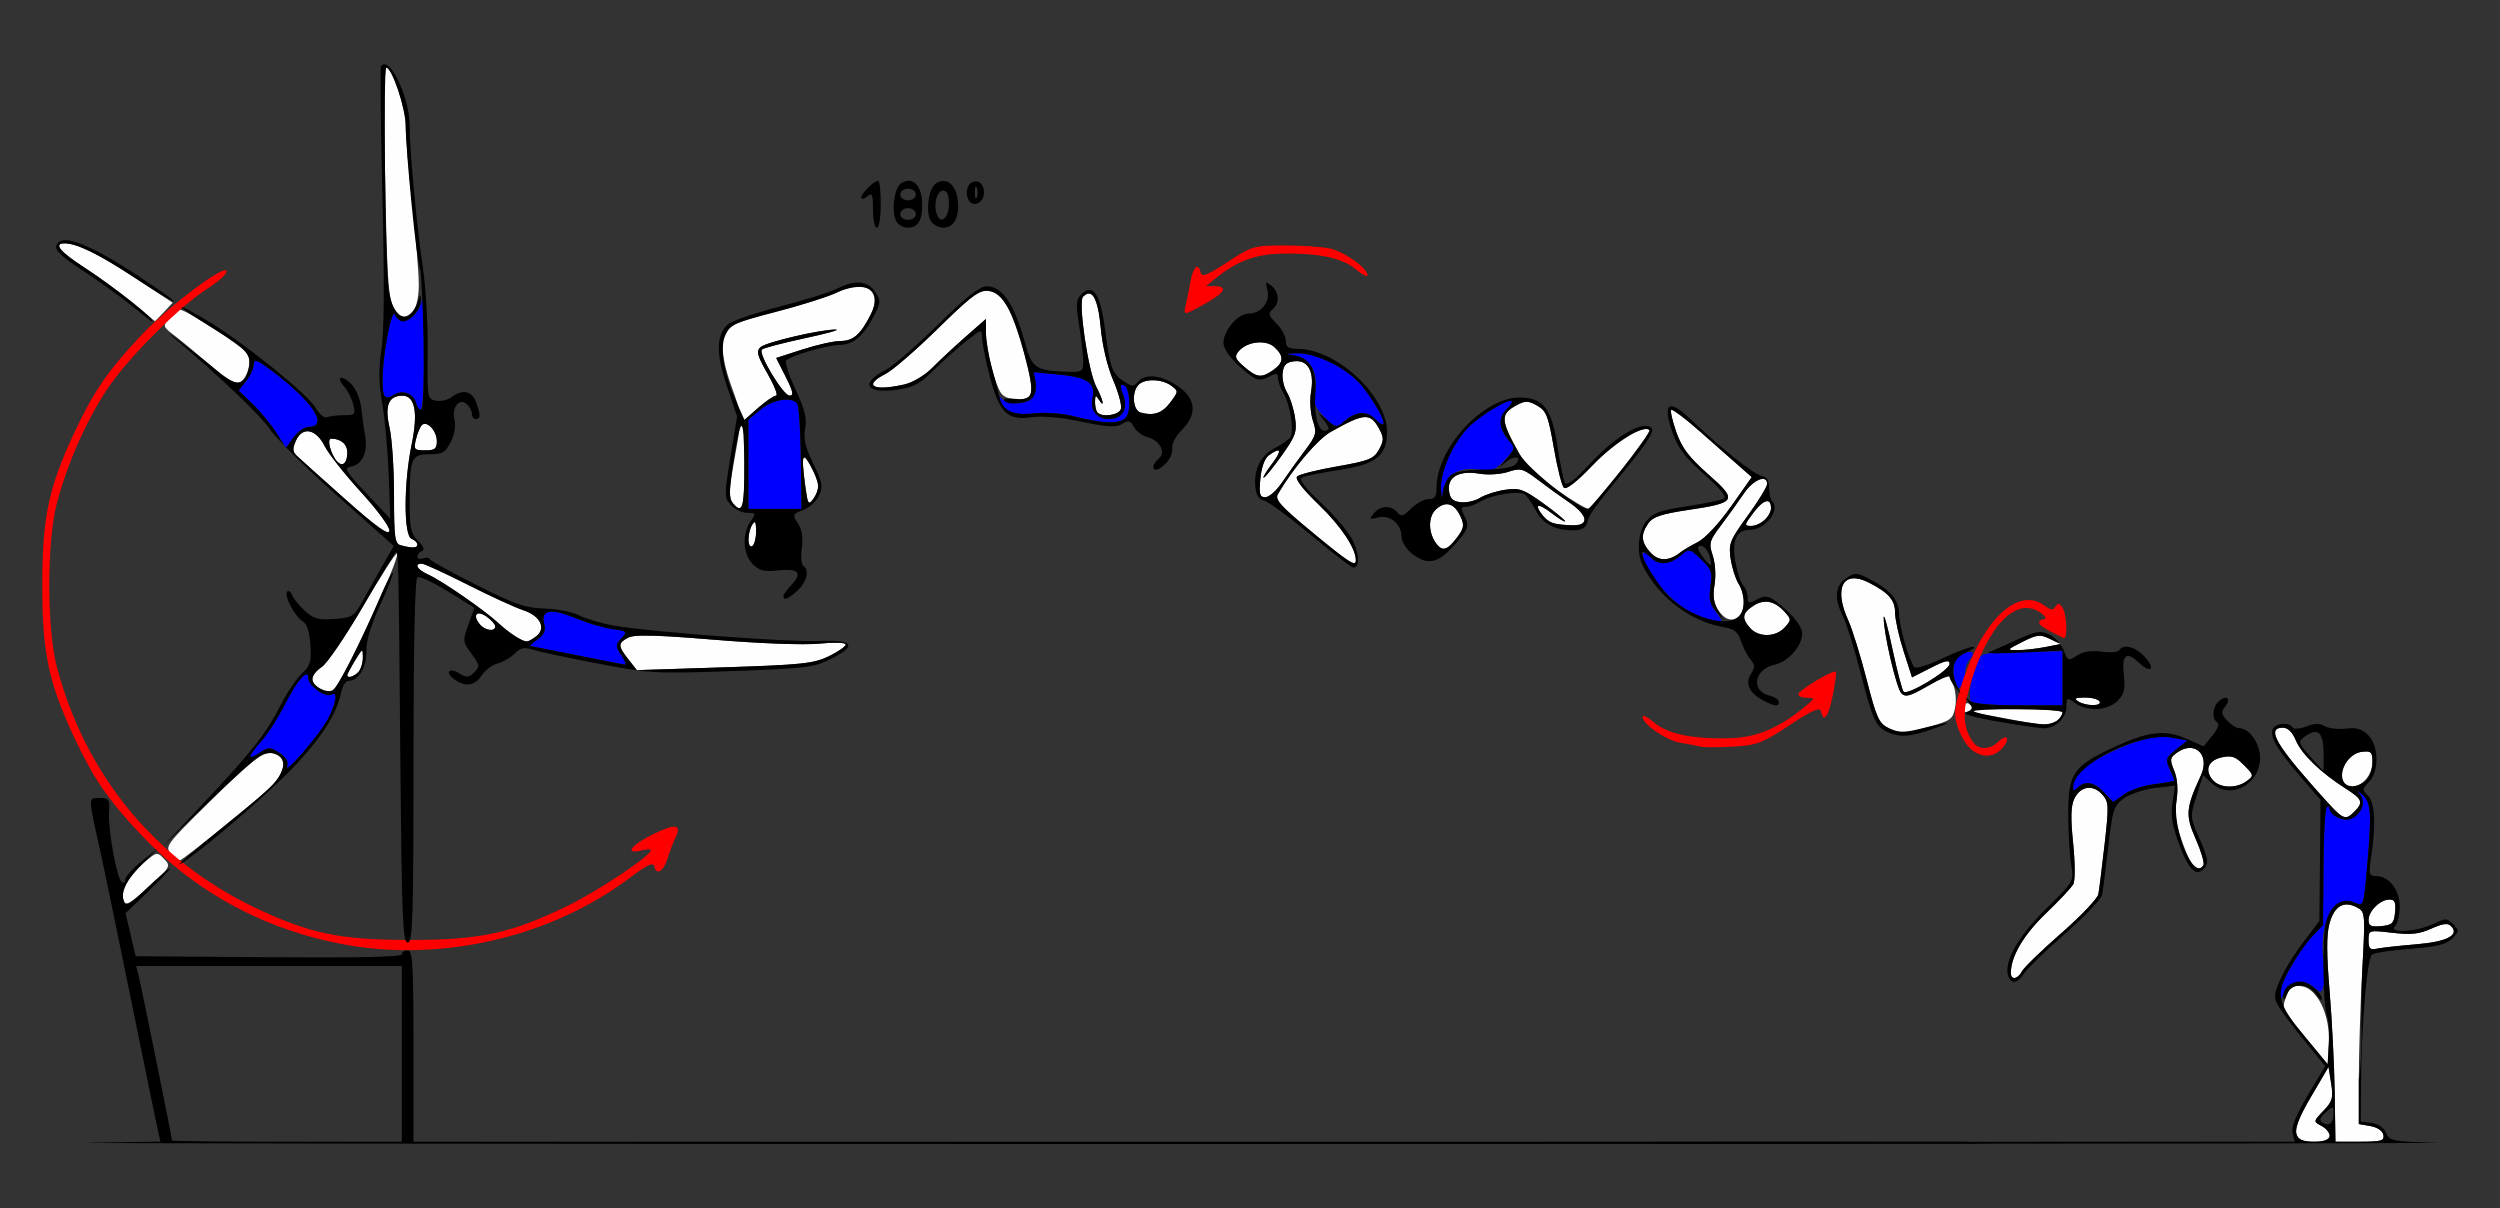 <?xml version="1.0" encoding="UTF-8" standalone="no"?>
<!-- Created with Inkscape (http://www.inkscape.org/) -->

<svg
   xmlns:dc="http://purl.org/dc/elements/1.1/"
   xmlns:cc="http://creativecommons.org/ns#"
   xmlns:rdf="http://www.w3.org/1999/02/22-rdf-syntax-ns#"
   xmlns:svg="http://www.w3.org/2000/svg"
   xmlns="http://www.w3.org/2000/svg"
   xmlns:sodipodi="http://sodipodi.sourceforge.net/DTD/sodipodi-0.dtd"
   xmlns:inkscape="http://www.inkscape.org/namespaces/inkscape"
   id="svg3360"
   version="1.1"
   inkscape:version="0.91 r13725"
   width="600"
   height="290"
   viewBox="0 0 600 290"
   sodipodi:docname="ub850602.svg">
  <rect x="0" y="0" width="600" height="290" fill="#333333" stroke="none"/>
  <defs
     id="defs3364" />
  <sodipodi:namedview
     pagecolor="#ffffff"
     bordercolor="#666666"
     borderopacity="1"
     objecttolerance="10"
     gridtolerance="10"
     guidetolerance="10"
     inkscape:pageopacity="0"
     inkscape:pageshadow="2"
     inkscape:window-width="1179"
     inkscape:window-height="916"
     id="namedview3362"
     showgrid="false"
     inkscape:zoom="0.70710678"
     inkscape:cx="287.46871"
     inkscape:cy="79.852605"
     inkscape:window-x="538"
     inkscape:window-y="15"
     inkscape:window-maximized="0"
     inkscape:current-layer="svg3360" />
  <g
     id="g4212"
     transform="translate(-17.585,9.649)">
    <path
       style="fill:#fefefe"
       d="m 110.256,6.562 c -0.39,0 -0.536,9.809 -0.324,21.797 0.521,29.458 0.79,33.686 2.303,36.115 2.735,4.393 5.835,1.377 5.861,-5.701 0.01,-2.676 -0.691,-11.406 -1.559,-19.398 -0.868,-7.992 -1.58,-16.479 -1.582,-18.859 C 114.952,16.297 111.674,6.562 110.256,6.562 Z M 33.039,48.75 c -2.721,0 -0.989,2.066 5.045,6.016 3.47,2.271 8.622,6.036 11.449,8.367 2.827,2.331 5.172,4.268 5.211,4.303 0.039,0.035 1.019,-0.948 2.178,-2.186 L 59.029,63 49.842,56.959 C 41.242,51.304 36.016,48.75 33.039,48.75 Z M 223.891,59.102 c -1.47,-0.062 -3.311,0.387 -5.365,1.453 -1.582,0.821 -7.764,2.756 -13.738,4.301 -5.974,1.545 -11.377,3.236 -12.006,3.758 -2.398,1.991 -2.336,6.842 0.176,13.965 2.937,8.327 2.859,6.775 0.893,17.939 -1.305,7.407 -1.382,9.38 -0.416,10.547 2.349,2.839 2.828,1.272 2.828,-9.248 l 0,-10.686 3.303,-2.908 c 1.817,-1.6 3.742,-2.91 4.275,-2.91 0.534,0 -0.376,-2.358 -2.02,-5.24 -2.508,-4.397 -2.781,-5.43 -1.703,-6.414 1.322,-1.207 14.837,-4.343 18.129,-4.207 1.016,0.042 -2.433,0.991 -7.664,2.109 -5.231,1.118 -9.797,2.326 -10.146,2.682 -0.96,0.979 5.109,11.07 6.658,11.07 1.046,0 0.835,-1.016 -0.938,-4.525 l -2.285,-4.523 6.309,-2.039 c 3.469,-1.121 7.58,-2.037 9.135,-2.037 3.051,0 4.818,-1.548 7.236,-6.336 2.018,-3.996 0.575,-6.613 -2.66,-6.75 z m 30.1,1.053 c -1.947,0.197 -4.231,2.108 -11.299,9.043 -5.232,5.134 -10.88,10.028 -12.551,10.875 -5.625,2.851 -2.977,4.287 4.635,2.514 1.919,-0.447 4.85,-2.217 6.566,-3.963 1.705,-1.735 5.297,-5.083 7.982,-7.439 l 4.881,-4.285 0.012,3.348 c 0.014,4.116 2.253,12.816 3.771,14.65 1.47,1.776 6.404,1.753 7.088,-0.033 0.734,-1.92 -3.195,-16.411 -5.639,-20.795 -1.463,-2.624 -2.717,-3.682 -4.621,-3.902 -0.277,-0.032 -0.548,-0.04 -0.826,-0.012 z m 25.004,0.645 c -0.447,-0.037 -0.942,0.218 -1.484,0.762 -1.22,1.224 1.221,17.861 3.168,21.596 1.679,3.22 2.127,5.416 0.631,3.094 -0.744,-1.155 -0.908,-1.058 -0.92,0.547 -0.008,1.074 0.265,2.234 0.607,2.578 1.178,1.182 5.044,0.623 5.592,-0.809 0.302,-0.788 -0.509,-3.882 -1.803,-6.875 -1.414,-3.27 -2.624,-8.339 -3.031,-12.703 -0.5,-5.353 -1.418,-8.079 -2.76,-8.189 z M 60.818,64.688 c -0.394,0 -1.517,0.892 -2.496,1.982 -1.767,1.968 -1.757,2.001 1.439,4.453 1.771,1.359 5.534,4.489 8.361,6.957 2.828,2.468 5.786,4.361 6.574,4.209 2.026,-0.391 3.532,-5.089 2.277,-7.104 C 76.008,73.633 62.241,64.688 60.818,64.688 Z m 258.877,7.832 c -1.844,0.074 -3.77,0.837 -4.881,2.18 -1.013,1.225 -0.796,1.805 1.389,3.689 3.041,2.624 4.149,2.748 6.953,0.777 2.553,-1.794 2.631,-3.373 0.271,-5.516 -0.912,-0.828 -2.298,-1.188 -3.732,-1.131 z m 9.113,4.5 c -0.193,-8.83e-4 -0.393,0.009 -0.6,0.033 -1.937,0.224 -2.574,0.865 -2.799,2.814 -0.16,1.388 0.317,3.498 1.059,4.688 0.742,1.19 1.602,3.896 1.914,6.012 0.507,3.44 0.168,4.407 -3.211,9.141 C 323.093,102.619 321.155,105 320.865,105 c -0.29,0 0.597,-1.477 1.969,-3.281 2.533,-3.331 2.21,-4.252 -0.732,-2.094 -1.004,0.736 -1.776,2.875 -2.033,5.625 -0.35,3.748 -0.163,4.438 1.207,4.432 0.892,-0.004 2.674,-1.572 3.959,-3.484 1.285,-1.913 3.725,-5.318 5.422,-7.566 2.859,-3.787 3.007,-4.326 2.023,-7.316 -0.59,-1.794 -0.788,-4.854 -0.445,-6.889 0.777,-4.616 -0.533,-7.393 -3.426,-7.406 z m -34.32,4.59 c -1.486,-0.04 -2.885,0.314 -3.646,1.078 -1.735,1.741 -1.395,6.164 0.514,6.684 3.146,0.856 5.201,0.14 7.148,-2.49 1.937,-2.616 1.938,-2.669 0.148,-3.984 -1.107,-0.813 -2.678,-1.248 -4.164,-1.287 z M 114.156,85.312 c -3.325,0 -4.294,2.389 -3.092,7.615 0.597,2.594 1.086,9.925 1.086,16.293 0,10.239 0.188,11.629 1.635,12.008 2.8,0.734 3.973,0.677 3.973,-0.191 0,-0.46 -0.631,-1.08 -1.402,-1.377 -1.903,-0.733 -1.895,-13.287 0.016,-22.564 1.594,-7.74 0.834,-11.783 -2.215,-11.783 z m 230.898,5.141 c -1.636,0.084 -4.022,1.252 -8.105,3.553 -3.138,1.768 -9.063,8.75 -12.668,14.926 -0.77,1.319 0.621,2.869 8.189,9.125 8.939,7.388 10.52,8.402 10.52,6.746 0,-2.844 -3.567,-8.195 -8.865,-13.299 -3.899,-3.755 -5.803,-6.228 -5.234,-6.799 0.492,-0.493 4.797,-1.577 9.566,-2.41 7.67,-1.339 8.835,-1.802 10.072,-4.018 1.191,-2.132 1.21,-2.857 0.135,-4.873 -1.086,-2.035 -1.973,-3.035 -3.609,-2.951 z m -225.502,1.623 c -0.288,-5.58e-4 -0.556,0.108 -0.779,0.354 -0.426,0.468 -1.048,2.012 -1.381,3.43 -0.559,2.377 -0.387,2.578 2.215,2.578 2.348,0 2.822,-0.374 2.822,-2.229 0,-2.061 -1.628,-4.13 -2.877,-4.133 z m -28.137,1.773 c -1.093,-0.015 -2.102,0.707 -2.787,2.215 -0.896,1.972 -0.853,2.689 0.225,3.719 0.734,0.702 5.959,5.386 11.613,10.41 7.406,6.581 10.365,8.706 10.582,7.602 0.173,-0.88 -2.727,-4.853 -6.801,-9.318 -3.906,-4.281 -7.827,-9.241 -8.713,-11.021 -1.17,-2.351 -2.713,-3.587 -4.119,-3.605 z M 384.021,86.773 c -0.697,-0.02 -1.38,0.246 -2.385,0.785 -4.058,2.179 -3.988,3.57 0.6,11.74 1.294,2.305 4.705,5.567 9.021,8.627 3.817,2.706 7.244,4.73 7.617,4.498 1.703,-1.056 15.085,-18.345 14.586,-18.846 -1.411,-1.415 -8.35,2.892 -13.752,8.535 -3.762,3.93 -6.238,5.85 -6.807,5.279 -0.492,-0.493 -1.572,-4.811 -2.402,-9.596 -1.335,-7.694 -1.798,-8.861 -4.006,-10.102 -1.063,-0.597 -1.775,-0.902 -2.473,-0.922 z M 97.057,95.625 c -1.023,0 -0.17,3.544 1.295,5.381 1.281,1.607 2.584,0.57 2.584,-2.055 0,-2.002 -1.545,-3.326 -3.879,-3.326 z m 113.521,4.512 c -0.486,0.105 -0.348,2.367 0.314,7.213 0.553,4.045 0.737,4.319 1.869,2.766 1.667,-2.287 1.537,-3.991 -0.611,-7.928 -0.764,-1.4 -1.281,-2.114 -1.572,-2.051 z m 171.598,2.908 c -0.73,-0.033 -1.505,0.177 -2.623,0.547 -1.789,0.592 -4.839,0.791 -6.867,0.447 -4.908,-0.832 -7.732,0.72 -7.35,4.039 0.224,1.943 0.863,2.582 2.807,2.807 1.384,0.16 3.486,-0.317 4.672,-1.061 1.186,-0.744 3.883,-1.609 5.992,-1.922 3.429,-0.508 4.395,-0.167 9.113,3.223 2.902,2.085 5.275,4.028 5.275,4.318 0,0.291 -1.47,-0.596 -3.27,-1.973 -1.799,-1.377 -3.271,-2.141 -3.271,-1.697 0,1.24 2.182,3.715 3.664,4.156 0.73,0.217 2.728,0.436 4.439,0.484 4.278,0.122 4.108,-2.325 -0.369,-5.352 -1.907,-1.289 -5.3,-3.737 -7.541,-5.439 -2.359,-1.792 -3.455,-2.523 -4.672,-2.578 z m -183.453,12.637 c -0.14,-0.03 -0.333,0.167 -0.592,0.568 -0.498,0.773 -0.912,2.38 -0.92,3.57 -0.008,1.207 0.399,1.909 0.92,1.586 0.514,-0.319 0.927,-1.925 0.92,-3.57 -0.007,-1.423 -0.094,-2.104 -0.328,-2.154 z m 166.012,-4.322 c -0.787,0.024 -1.624,0.424 -2.488,1.209 -2.028,1.841 -1.908,5.901 0.254,8.514 1.385,1.674 2.583,1.221 4.867,-1.848 1.56,-2.096 1.681,-2.875 0.766,-4.891 -0.917,-2.019 -2.087,-3.024 -3.398,-2.984 z m -251.879,11.848 c -0.265,-0.266 -3.915,5.406 -8.109,12.604 -4.195,7.197 -8.66,13.767 -9.924,14.598 -2.697,1.773 -2.96,3.801 -0.664,5.143 1.973,1.153 2.304,1.18 3.506,0.295 2.042,-1.505 16.106,-31.721 15.191,-32.639 z m 5.951,2.418 c -1.925,0 -1.082,1.45 1.52,2.611 3.255,1.453 13.535,8.558 16.863,11.656 1.392,1.296 3.37,2.822 4.398,3.391 2.409,1.333 2.593,1.326 4.609,-0.152 2.583,-1.895 1.108,-4.987 -3.018,-6.326 -1.903,-0.618 -7.93,-3.385 -13.393,-6.15 -5.463,-2.766 -10.403,-5.029 -10.98,-5.029 z m 13.756,11.945 c -0.968,-0.007 -1.097,1.082 0.174,2.617 1.27,1.535 3.713,1.857 3.713,0.49 0,-0.486 -0.944,-1.547 -2.098,-2.357 -0.735,-0.516 -1.349,-0.747 -1.789,-0.75 z m 39.25,5.318 c -1.868,0.033 -2.94,0.201 -3.494,0.498 -2.465,1.324 -2.456,1.983 0.072,5.207 l 2.035,2.596 21.012,-0.68 c 18.63,-0.602 21.469,-0.903 25.066,-2.656 2.231,-1.087 4.057,-2.357 4.057,-2.822 0,-0.482 -2.716,-0.575 -6.309,-0.215 -3.684,0.369 -14.143,-0.016 -25.139,-0.926 -8.856,-0.733 -14.187,-1.056 -17.301,-1.002 z m -67.316,3.619 c -0.209,-0.089 -0.67,0.656 -1.695,2.344 -1.026,1.688 -1.865,3.27 -1.865,3.516 0,0.836 1.491,0.448 2.615,-0.68 0.617,-0.619 1.121,-2.201 1.119,-3.516 -0.001,-1.022 -0.012,-1.595 -0.174,-1.664 z m -21.902,24.576 c -2.327,-0.15 -5.4,2.509 -15.061,12.031 -9.928,9.786 -10.419,10.447 -8.967,12.057 0.845,0.937 1.789,1.703 2.1,1.703 0.8,0 20.795,-16.236 22.635,-18.379 2.667,-3.107 2.995,-5.761 0.855,-6.91 -0.529,-0.284 -1.026,-0.467 -1.562,-0.502 z M 55.295,195.283 c -0.658,-0.019 -1.453,0.645 -3.205,2.148 -3.664,3.145 -5.66,6.944 -4.812,9.16 0.478,1.25 1.606,0.61 5.99,-3.387 5.258,-4.794 5.357,-4.971 3.699,-6.711 -0.731,-0.767 -1.16,-1.196 -1.672,-1.211 z"
       id="path3380"
       inkscape:connector-curvature="0"
       sodipodi:nodetypes="ssssscssssccccsssssssssccssssssscccsssssssscccssssssssscccsssssssssssssssssssssssssscsssssssssssssscsssssssssscsssssssssssssscsssssssccssssssssscssscsssssssssssscssscsccccssssssssssssssssssssssssssscccssssscssscccsssssccssssc" />
    <path
       style="fill:#0000fe"
       d="m 118.912,62.225 c -0.013,0.015 -0.026,0.055 -0.039,0.119 -0.866,4.334 -5.242,6.706 -6.486,3.516 -0.734,-1.883 -2.892,9.188 -2.984,15.312 -0.068,4.516 0.498,5.332 2.725,3.938 2.113,-1.324 4.737,-0.309 5.357,2.072 1.215,4.66 1.899,-0.143 1.834,-12.867 -0.037,-7.139 -0.214,-12.32 -0.406,-12.09 z m 209.799,12.916 c -2.856,0.133 -2.877,0.161 -0.42,0.533 3.646,0.553 5.726,4.073 4.928,8.344 -0.544,2.908 -0.262,3.792 1.939,6.098 2.972,3.111 2.998,3.12 4.955,1.402 2.792,-2.452 5.461,-2.676 7.502,-0.629 3.937,3.949 1.723,-1.681 -3.074,-7.818 -3.262,-4.173 -11.194,-8.146 -15.83,-7.93 z M 78.941,76.98 c -0.317,0.006 -0.438,0.248 -0.438,0.689 0,0.97 -0.82,2.813 -1.824,4.094 l -1.826,2.328 3.33,3.188 c 1.831,1.754 4.389,4.849 5.684,6.877 l 2.354,3.688 1.828,-2.516 c 1.005,-1.384 2.608,-2.516 3.562,-2.516 4.682,0 1.654,-5.271 -6.906,-12.02 -3.415,-2.692 -5.066,-3.825 -5.764,-3.812 z m 186.732,2.682 0.451,2.361 c 0.248,1.299 -0.071,2.993 -0.709,3.764 -1.409,1.703 -5.705,1.836 -7.4,0.229 -1.018,-0.965 -1.055,-0.818 -0.213,0.828 1.371,2.679 3.285,3.286 8.438,2.682 2.428,-0.285 6.573,0.074 9.461,0.818 6.838,1.761 10.745,1.821 12.098,0.186 1.363,-1.648 0.937,-7.279 -0.59,-7.781 -0.846,-0.278 -0.859,0.299 -0.057,2.432 1.263,3.356 -0.201,5.758 -3.508,5.758 -2.794,0 -4.546,-2.263 -3.863,-4.992 0.895,-3.579 -1.145,-5.045 -7.926,-5.693 z m -59.248,6.594 c -1.935,-0.03 -4.484,0.844 -6.354,2.422 l -2.877,2.426 0,10.699 0,10.697 6.379,0 6.377,0 -0.162,-12.049 c -0.089,-6.627 -0.46,-12.533 -0.824,-13.125 -0.437,-0.71 -1.378,-1.053 -2.539,-1.07 z m 173.58,0.326 c -1.221,0.11 -4.848,2.106 -8.672,5.113 -4.16,3.272 -8.12,11.228 -7.904,15.879 0.133,2.865 0.16,2.887 0.531,0.422 0.553,-3.672 3.999,-5.695 8.426,-4.945 3.126,0.53 3.876,0.263 6.266,-2.238 2.488,-2.605 2.591,-2.981 1.262,-4.5 -2.599,-2.968 -2.868,-5.612 -0.785,-7.701 1.476,-1.481 1.61,-2.095 0.877,-2.029 z M 149.922,137.145 c -1.639,0.044 -2.209,1.003 -1.738,2.885 0.423,1.691 0.023,2.639 -1.588,3.771 -1.184,0.832 -1.954,1.55 -1.711,1.598 0.243,0.047 5.278,1.046 11.189,2.219 5.911,1.173 11.073,2.189 11.471,2.258 0.397,0.069 0.026,-0.94 -0.824,-2.242 -1.44,-2.204 -1.44,-2.487 0.008,-4.092 1.481,-1.642 1.376,-1.747 -2.215,-2.23 -2.073,-0.279 -6.042,-1.453 -8.818,-2.607 -2.58,-1.073 -4.499,-1.593 -5.773,-1.559 z m -58.799,15.062 c -0.894,0.029 -2.961,2.834 -5.211,7.305 -1.496,2.973 -3.985,6.853 -5.531,8.619 -3.423,3.91 -3.59,4.925 -0.475,2.877 2.169,-1.426 2.509,-1.422 4.746,0.049 1.6,1.051 2.223,2.112 1.854,3.154 -0.886,2.503 7.728,-7.441 9.773,-11.283 1.995,-3.747 2.457,-6.852 0.875,-5.871 -1.369,0.849 -5.566,-2.101 -5.566,-3.912 0,-0.649 -0.167,-0.947 -0.465,-0.938 z"
       id="path3376"
       inkscape:connector-curvature="0"
       sodipodi:nodetypes="scssssssssssssssssccccccsssccsssssscsssccsccccccccssssssssssssscsccssssssssssssss" />
    <path
       style="fill:#fe0000"
       d="M 100.319,217.05 C 81.302,213.589 64.633,204.625 51.581,190.842 43.551,182.362 40.04,177.258 35.39,167.304 29.225,154.108 27.733,146.989 27.733,130.781 c 0,-16.208 1.492,-23.327 7.657,-36.522 4.65,-9.955 8.161,-15.058 16.191,-23.538 6.769,-7.148 20.383,-17.322 20.38,-15.23 -9.2e-4,0.675 -1.999,2.488 -4.439,4.028 -6.732,4.247 -19.105,16.602 -24.09,24.056 -5.063,7.57 -9.658,17.942 -12.19,27.52 -2.433,9.202 -2.433,30.173 0,39.375 6.836,25.854 23.561,46.211 47.33,57.61 13.15,6.306 20.518,7.858 37.316,7.858 17.01,0 24.271,-1.564 37.85,-8.152 7.4,-3.59 20.093,-12.077 20.093,-13.434 0,-0.27 -1.051,-0.226 -2.336,0.097 -4.17,1.05 -2.508,-1.258 2.778,-3.859 5.496,-2.704 7.017,-2.451 5.392,0.897 -0.563,1.159 -1.396,3.347 -1.851,4.862 -0.932,3.102 -2.73,4.204 -3.202,1.964 -0.241,-1.141 -1.597,-0.511 -5.92,2.746 -18.776,14.151 -44.911,20.264 -68.372,15.993 z M 302.171,63.516 c 0.278,-1.16 0.791,-3.691 1.14,-5.625 0.649,-3.593 1.919,-4.662 2.461,-2.072 0.234,1.119 1.67,0.545 6.377,-2.548 5.86,-3.851 6.34,-3.993 13.551,-4.009 4.112,-0.009 9.041,0.31 10.954,0.71 3.505,0.733 9.14,4.707 9.14,6.445 0,0.516 -1.264,-0.129 -2.808,-1.433 -3.229,-2.725 -8.988,-3.943 -17.809,-3.765 -6.24,0.126 -10.744,1.809 -15.832,5.916 l -2.336,1.886 2.103,0.021 c 3.285,0.033 2.492,1.517 -2.221,4.159 -5.254,2.946 -5.352,2.952 -4.72,0.315 z"
       id="path3374"
       inkscape:connector-curvature="0" />
    <path
       style="fill:#000000"
       d="m 109.85,5.785 c -0.312,-0.005 -0.59,0.165 -0.818,0.543 -0.233,0.387 -0.085,14.414 0.33,31.172 0.502,20.283 0.428,32.559 -0.223,36.721 -0.727,4.652 -0.674,8.009 0.205,13.125 0.65,3.781 1.344,11.514 1.543,17.186 l 0.361,10.312 -5.73,-6.094 c -5.008,-5.325 -5.482,-6.133 -3.754,-6.395 2.636,-0.4 4.147,-3.458 3.492,-7.072 -0.293,-1.617 -0.723,-4.699 -0.953,-6.85 -0.248,-2.317 -1.241,-4.737 -2.438,-5.938 -2.356,-2.363 -3.809,-1.735 -1.621,0.701 0.814,0.906 1.768,2.807 2.121,4.225 0.594,2.386 0.431,2.578 -2.188,2.578 -1.556,0 -3.39,0.212 -4.074,0.471 -0.706,0.267 -1.899,-0.688 -2.756,-2.203 -1.826,-3.23 -16.791,-15.337 -25.576,-20.691 -3.495,-2.13 -6.491,-3.736 -6.658,-3.568 -0.167,0.167 3.114,2.393 7.291,4.945 8.553,5.227 9.709,6.56 8.809,10.16 -0.95,3.798 -3.041,4.008 -6.939,0.695 -1.898,-1.613 -5.974,-4.856 -9.059,-7.207 -3.084,-2.351 -3.943,-2.878 -1.908,-1.172 10.775,9.037 20.897,18.681 23.201,22.109 0.502,0.747 1.75,2.135 3.439,3.875 L 83.867,94.156 C 82.572,92.128 80.015,89.033 78.184,87.279 l -3.33,-3.188 1.826,-2.328 c 1.004,-1.281 1.824,-3.123 1.824,-4.094 0,-1.414 1.233,-0.793 6.201,3.123 8.56,6.748 11.589,12.02 6.906,12.02 -0.955,0 -2.558,1.132 -3.562,2.516 l -1.77,2.434 c 3.122,3.188 7.684,7.515 12.316,11.631 l 13.484,11.984 -2.941,5.17 c -1.618,2.844 -3.803,6.72 -4.854,8.611 -1.745,3.14 -2.312,3.467 -6.52,3.752 -3.873,0.262 -5.006,-0.062 -7.107,-2.033 -1.375,-1.29 -2.721,-2.979 -2.992,-3.752 -0.271,-0.773 -0.793,-1.13 -1.158,-0.791 -0.886,0.822 1.89,6.105 3.76,7.154 0.966,0.542 1.596,2.482 1.809,5.566 0.282,4.088 0.003,5.036 -2.043,6.949 -1.303,1.218 -3.547,4.542 -4.984,7.387 -3.488,6.902 -7.018,11.395 -18.693,23.787 l -9.812,10.416 10.746,-10.416 c 5.911,-5.729 11.695,-10.912 12.852,-11.518 3.021,-1.582 6.161,0.196 5.309,3.006 -0.912,3.007 -2.669,4.775 -13.02,13.104 -8.874,7.14 -14.174,11.798 -10.748,9.447 6.554,-4.497 21.565,-17.533 27.045,-23.486 6.57,-7.137 9.678,-12.157 10.771,-17.402 0.296,-1.418 1.096,-2.578 1.777,-2.578 2.349,0 4.334,-3.337 4.229,-7.105 -0.068,-2.422 1.061,-6.197 3.305,-11.064 1.874,-4.064 3.241,-7.555 3.039,-7.758 -0.202,-0.203 -1.505,2.278 -2.895,5.514 -5.103,11.887 -10.389,22.25 -11.592,22.729 -1.695,0.674 -4.838,-1.142 -4.838,-2.795 -10e-7,-0.743 1.035,-2.03 2.299,-2.861 1.264,-0.831 5.718,-7.38 9.898,-14.553 4.181,-7.173 7.757,-13.043 7.945,-13.043 0.538,0 0.587,2.46 1,49.453 0.336,38.318 0.576,44.297 1.773,44.297 1.202,0 1.383,-5.715 1.383,-43.539 0,-28.111 0.332,-43.744 0.938,-44.119 0.516,-0.32 3.804,1.2 7.307,3.377 l 6.369,3.959 -1.441,4.021 c -1.39,3.877 -1.364,4.126 0.738,6.979 2.012,2.73 2.063,3.075 0.662,4.48 -1.282,1.286 -1.821,1.333 -3.463,0.305 -2.527,-1.583 -3.719,-0.406 -1.35,1.332 2.658,1.949 4.955,1.63 6.623,-0.924 0.81,-1.24 2.512,-2.518 3.783,-2.838 1.271,-0.32 3.115,-1.387 4.098,-2.373 1.426,-1.43 2.318,-1.618 4.416,-0.934 1.446,0.472 8.473,1.972 15.617,3.332 12.433,2.368 13.814,2.444 32.244,1.787 17.807,-0.634 19.593,-0.857 23.756,-2.969 6.292,-3.192 5.299,-4.6 -2.998,-4.252 -7.437,0.312 -40.41,-2.159 -49.129,-3.682 -3.062,-0.535 -6.846,-1.643 -8.41,-2.463 -1.564,-0.82 -5.288,-1.553 -8.275,-1.631 -4.612,-0.12 -7.08,-0.975 -16.355,-5.654 -6.008,-3.031 -11.055,-5.824 -11.217,-6.207 -0.162,-0.383 -0.899,-0.464 -1.637,-0.18 -0.738,0.284 -1.34,0.085 -1.34,-0.443 0,-0.528 0.499,-1.126 1.109,-1.33 0.714,-0.239 0.38,-1.102 -0.936,-2.422 -1.754,-1.759 -2.042,-3.083 -2.031,-9.316 0.019,-10.563 0.4,-11.484 4.746,-11.484 3.088,0 3.821,-0.418 5.107,-2.914 0.893,-1.733 1.265,-3.859 0.918,-5.246 -0.747,-2.986 1.064,-5.445 2.891,-3.924 0.703,0.585 1.279,1.645 1.279,2.355 0,0.71 0.42,1.291 0.934,1.291 1.175,0 1.182,-1.102 0.023,-4.158 -0.998,-2.633 -3.287,-3.061 -5.865,-1.098 -0.9,0.685 -2.582,1.064 -3.738,0.842 -2.051,-0.394 -2.098,-0.677 -1.967,-11.822 0.074,-6.281 -0.432,-15.217 -1.123,-19.857 -1.513,-10.165 -3.217,-28.438 -3.217,-34.477 0,-5.918 -3.853,-14.545 -6.039,-14.582 z M 86.279,97.762 c -0.122,-0.125 -0.214,-0.226 -0.332,-0.348 l 0.273,0.43 z M 110.287,6.562 c 1.392,0 4.665,9.783 4.668,13.953 0.004,6.222 2.641,32.841 3.371,34.025 0.338,0.549 0.747,8.318 0.908,17.266 0.161,8.947 -0.056,16.486 -0.484,16.752 -0.429,0.266 -0.999,-0.354 -1.266,-1.377 -0.621,-2.381 -3.244,-3.396 -5.357,-2.072 -2.226,1.395 -2.792,0.578 -2.725,-3.938 0.092,-6.124 2.25,-17.196 2.984,-15.312 0.352,0.902 1.218,1.641 1.926,1.641 1.844,0 4.395,-3.115 4.285,-5.23 -0.073,-1.417 -0.226,-1.319 -0.721,0.455 -0.346,1.24 -1.345,2.707 -2.219,3.26 -2.128,1.347 -4.193,-1.409 -4.834,-6.453 C 110.032,53.303 109.558,6.562 110.287,6.562 Z m 125.475,27.186 c -0.584,-0.026 -1.22,0.157 -1.883,0.576 -1.845,1.166 -2.482,7.582 -0.943,9.504 C 233.451,44.473 234.612,45 235.514,45 c 2.446,0 3.532,-1.915 3.395,-5.992 -0.108,-3.208 -1.393,-5.181 -3.146,-5.26 z m -7.418,0.002 c -1.003,0 -4.045,3.015 -4.045,4.01 0,0.499 0.631,0.382 1.402,-0.26 1.212,-1.009 1.402,-0.58 1.402,3.166 0,2.383 0.42,4.334 0.934,4.334 0.519,0 0.936,-2.5 0.936,-5.625 0,-3.094 -0.284,-5.625 -0.629,-5.625 z m 15.781,0.025 c -0.58,-0.028 -1.201,0.144 -1.836,0.543 -1.967,1.236 -2.704,7.417 -1.113,9.34 0.61,0.737 1.848,1.342 2.75,1.342 2.536,0 3.887,-2.339 3.564,-6.168 -0.259,-3.073 -1.627,-4.972 -3.365,-5.057 z m 7.637,0.115 c -1.653,-0.04 -2.662,2.063 -1.865,4.146 0.891,2.33 3.842,1.198 3.842,-1.475 0,-1.464 -0.604,-2.435 -1.639,-2.635 -0.116,-0.022 -0.228,-0.034 -0.338,-0.037 z m 0.076,1.23 c 0.056,0.021 0.119,0.108 0.184,0.27 0.259,0.645 0.259,1.699 0,2.344 -0.259,0.645 -0.473,0.117 -0.473,-1.172 0,-0.967 0.12,-1.505 0.289,-1.441 z M 235.514,35.625 c 1.038,0 1.869,0.625 1.869,1.406 0,0.781 -0.831,1.406 -1.869,1.406 -1.038,0 -1.869,-0.625 -1.869,-1.406 0,-0.781 0.831,-1.406 1.869,-1.406 z m 8.412,0.469 c 0.973,0 1.4,0.981 1.4,3.203 0,3.324 -1.929,5.046 -2.877,2.568 -0.897,-2.345 -0.02,-5.771 1.477,-5.771 z m -8.412,4.219 c 1.038,0 1.869,0.625 1.869,1.406 0,0.781 -0.831,1.406 -1.869,1.406 -1.038,0 -1.869,-0.625 -1.869,-1.406 0,-0.781 0.831,-1.406 1.869,-1.406 z M 33.135,47.99 c -0.663,0.017 -1.164,0.19 -1.494,0.521 -1.483,1.487 -0.361,2.734 6.541,7.271 3.416,2.246 8.313,5.779 10.883,7.852 2.57,2.072 4.78,3.79 4.908,3.816 1.994,0.417 -9.213,-8.484 -16.822,-13.359 C 31.963,50.767 30.41,48.75 33.039,48.75 c 2.966,0 8.187,2.544 16.66,8.115 4.975,3.271 9.383,5.947 9.793,5.947 0.41,0 -3.677,-2.909 -9.082,-6.465 C 41.947,50.78 36.009,47.919 33.135,47.99 Z M 223.391,58.172 c -1.405,0.017 -3.039,0.498 -4.865,1.445 -1.582,0.821 -7.764,2.755 -13.738,4.297 -5.974,1.542 -11.589,3.46 -12.479,4.262 -2.852,2.57 -2.934,6.869 -0.281,14.795 l 2.457,7.344 -1.586,9.693 c -1.517,9.275 -1.512,9.776 0.1,11.562 0.927,1.027 2.695,1.867 3.93,1.867 2.133,0 2.172,0.104 0.789,2.084 -2.09,2.993 -1.841,7.841 0.523,10.213 1.602,1.607 2.761,1.896 6.09,1.52 4.887,-0.553 5.933,0.551 3.244,3.422 -1.082,1.155 -1.967,2.391 -1.967,2.744 0,1.175 1.258,0.665 3.445,-1.396 2.204,-2.077 2.842,-4.929 1.316,-5.875 -0.465,-0.288 -0.622,-2.202 -0.348,-4.254 0.334,-2.496 0.027,-4.455 -0.932,-5.922 -1.367,-2.093 -1.311,-2.24 1.26,-3.213 1.481,-0.561 3.201,-2.136 3.82,-3.5 0.977,-2.15 0.788,-3.169 -1.41,-7.666 -1.919,-3.925 -2.391,-5.959 -1.941,-8.365 0.458,-2.447 -0.079,-4.625 -2.334,-9.459 -1.611,-3.454 -2.601,-6.573 -2.201,-6.932 1.388,-1.244 9.953,-3.713 12.879,-3.713 3.236,0 5.791,-2.244 8.359,-7.338 1.442,-2.86 1.449,-3.307 0.088,-5.391 -0.982,-1.504 -2.412,-2.247 -4.219,-2.225 z m 98.281,0.041 c -0.325,-0.069 -0.239,0.458 0.094,1.752 0.731,2.84 -1.537,5.66 -4.553,5.66 -2.53,0 -5.998,4.075 -5.998,7.049 0,1.27 1.486,3.455 3.74,5.498 4.04,3.661 4.782,3.899 7.537,2.42 1.431,-0.768 1.807,-0.663 1.807,0.502 0,0.81 0.581,2.407 1.291,3.549 1.567,2.519 2.644,9.179 1.717,10.617 -0.369,0.573 -2.055,1.753 -3.748,2.623 -3.434,1.765 -5.099,5.108 -4.68,9.4 0.188,1.918 0.858,2.967 2.037,3.191 0.966,0.184 6.013,3.876 11.215,8.203 5.202,4.327 9.786,7.872 10.188,7.877 1.527,0.018 1.61,-2.567 0.191,-5.973 -0.811,-1.946 -4.214,-6.112 -7.564,-9.256 -4.239,-3.977 -5.72,-5.914 -4.865,-6.367 0.675,-0.359 4.708,-1.182 8.963,-1.83 8.809,-1.341 11.424,-3.424 11.424,-9.098 0,-8.691 -12.154,-19.969 -21.521,-19.969 -2.175,0 -2.777,-0.416 -2.777,-1.918 0,-1.055 -1.012,-2.934 -2.25,-4.176 -1.894,-1.9 -2.043,-2.431 -0.936,-3.354 1.775,-1.478 1.661,-4.102 -0.248,-5.672 -0.526,-0.433 -0.868,-0.689 -1.062,-0.73 z m -67.279,0.85 c -1.686,0 -4.93,2.553 -11.771,9.266 -5.194,5.096 -10.784,9.946 -12.422,10.775 -6.256,3.169 -4.864,5.82 2.521,4.801 3.999,-0.552 5.561,-1.365 8.84,-4.607 2.191,-2.166 5.721,-5.321 7.846,-7.01 3.801,-3.019 3.865,-3.033 3.881,-0.881 0.009,1.203 0.833,5.352 1.832,9.219 2.262,8.759 4.268,10.731 10.033,9.863 2.498,-0.376 7.015,0.023 11.99,1.061 6.357,1.325 8.35,1.436 9.785,0.537 1.514,-0.949 1.959,-0.834 2.791,0.725 0.544,1.02 1.943,2.095 3.107,2.389 3.036,0.764 4.692,3.678 2.926,5.148 -0.748,0.623 -1.359,1.503 -1.359,1.955 0,1.376 1.489,0.923 3.199,-0.973 0.89,-0.987 1.491,-2.569 1.336,-3.516 -0.155,-0.947 0.866,-2.861 2.266,-4.256 3.804,-3.789 3.468,-7.55 -0.943,-10.557 -3.9,-2.658 -7.855,-3.074 -9.566,-1.006 -0.994,1.202 -1.405,1.195 -3.309,-0.057 -2.889,-1.899 -3.37,-3.212 -4.574,-12.465 -1.125,-8.645 -2.907,-11.269 -5.727,-8.441 -1.242,1.246 -1.315,2.382 -0.49,7.482 0.535,3.308 0.975,7.176 0.979,8.594 0.006,2.375 -0.267,2.569 -3.496,2.467 -7.954,-0.252 -8.79,-0.802 -10.477,-6.92 -2.592,-9.399 -5.429,-13.594 -9.197,-13.594 z m -30.666,0.154 c 3.601,-0.045 4.963,2.4 2.824,6.635 -2.418,4.788 -4.186,6.336 -7.236,6.336 -1.554,0 -5.665,0.916 -9.135,2.037 l -6.309,2.039 2.285,4.523 c 1.773,3.509 1.984,4.525 0.938,4.525 -1.549,0 -7.619,-10.092 -6.658,-11.07 0.349,-0.356 4.915,-1.564 10.146,-2.682 5.231,-1.118 8.68,-2.067 7.664,-2.109 -3.292,-0.136 -16.806,3 -18.129,4.207 -1.078,0.984 -0.805,2.017 1.703,6.414 1.644,2.882 2.553,5.24 2.02,5.24 -0.534,0 -2.458,1.309 -4.275,2.91 l -3.307,2.912 -1.838,-4.084 c -3.176,-7.053 -4.199,-13.233 -2.707,-16.355 1.165,-2.439 2.315,-2.969 11.566,-5.346 5.65,-1.451 12.071,-3.46 14.27,-4.463 2.442,-1.114 4.541,-1.649 6.178,-1.67 z m 30.264,0.938 c 0.278,-0.028 0.549,-0.02 0.826,0.012 3.392,0.393 5.944,4.906 8.709,15.406 2.494,9.47 2.161,11.023 -2.254,10.506 -1.758,-0.206 -2.992,-0.041 -2.74,0.367 0.786,1.276 5.67,0.81 6.885,-0.658 0.637,-0.77 0.957,-2.464 0.709,-3.764 l -0.451,-2.361 6.182,0.59 c 6.78,0.648 8.821,2.115 7.926,5.693 -0.683,2.729 1.069,4.992 3.863,4.992 3.307,0 4.771,-2.402 3.508,-5.758 -0.802,-2.132 -0.789,-2.71 0.057,-2.432 1.527,0.502 1.955,6.133 0.592,7.781 -1.351,1.634 -5.254,1.576 -12.1,-0.18 -3.005,-0.771 -7.083,-1.101 -9.816,-0.795 -5.11,0.572 -7.67,-0.581 -8.381,-3.773 -0.23,-1.031 -1.059,-4.195 -1.846,-7.031 -0.786,-2.836 -1.434,-6.663 -1.441,-8.504 l -0.012,-3.348 -4.881,4.285 c -2.685,2.357 -6.277,5.705 -7.982,7.439 -1.716,1.746 -4.647,3.516 -6.566,3.963 -7.611,1.774 -10.26,0.337 -4.635,-2.514 1.671,-0.847 7.318,-5.741 12.551,-10.875 7.068,-6.935 9.352,-8.846 11.299,-9.043 z m 25.004,0.645 c 1.342,0.11 2.26,2.836 2.76,8.189 0.408,4.364 1.618,9.433 3.031,12.703 1.294,2.993 2.104,6.087 1.803,6.875 -0.548,1.432 -4.413,1.991 -5.592,0.809 -0.343,-0.344 -0.614,-1.504 -0.607,-2.578 0.012,-1.605 0.176,-1.702 0.92,-0.547 1.496,2.323 1.048,0.126 -0.631,-3.094 -1.947,-3.735 -4.388,-20.372 -3.168,-21.596 0.542,-0.544 1.037,-0.799 1.484,-0.762 z m 40.701,11.721 c 1.434,-0.057 2.82,0.303 3.732,1.131 2.36,2.142 2.282,3.722 -0.271,5.516 -2.804,1.97 -3.912,1.846 -6.953,-0.777 -2.184,-1.885 -2.402,-2.465 -1.389,-3.689 1.111,-1.342 3.037,-2.106 4.881,-2.18 z m 9.016,2.621 c 4.636,-0.216 12.568,3.757 15.83,7.93 4.797,6.137 7.011,11.768 3.074,7.818 -2.082,-2.088 -4.719,-1.818 -7.672,0.783 -1.5,1.321 -1.871,1.249 -4.199,-0.814 -1.872,-1.659 -2.118,-1.743 -0.924,-0.314 0.896,1.072 1.629,2.232 1.629,2.578 0,0.346 -0.434,0.629 -0.965,0.629 -1.608,0 -2.599,-3.953 -2.215,-8.846 0.435,-5.544 -1.249,-8.665 -4.979,-9.23 -2.457,-0.372 -2.436,-0.4 0.42,-0.533 z m 0.098,1.879 c 2.893,0.013 4.203,2.79 3.426,7.406 -0.343,2.034 -0.145,5.094 0.445,6.889 0.984,2.99 0.835,3.53 -2.023,7.316 -1.697,2.248 -4.137,5.654 -5.422,7.566 -1.285,1.913 -3.067,3.48 -3.959,3.484 -1.37,0.005 -1.557,-0.684 -1.207,-4.432 0.257,-2.75 1.029,-4.889 2.033,-5.625 2.942,-2.158 3.265,-1.237 0.732,2.094 -1.372,1.805 -2.258,3.281 -1.969,3.281 0.29,0 2.228,-2.381 4.307,-5.293 3.379,-4.733 3.718,-5.701 3.211,-9.141 -0.312,-2.116 -1.172,-4.822 -1.914,-6.012 -0.742,-1.19 -1.218,-3.299 -1.059,-4.688 0.224,-1.95 0.862,-2.59 2.799,-2.814 0.207,-0.024 0.407,-0.034 0.6,-0.033 z m -34.32,4.59 c 1.486,0.04 3.057,0.474 4.164,1.287 1.79,1.315 1.788,1.369 -0.148,3.984 -1.947,2.63 -4.003,3.347 -7.148,2.49 -1.909,-0.52 -2.249,-4.943 -0.514,-6.684 0.761,-0.764 2.161,-1.118 3.646,-1.078 z M 114.156,85.312 c 3.049,0 3.809,4.043 2.215,11.783 -1.91,9.277 -1.919,21.832 -0.016,22.564 0.771,0.297 1.402,0.916 1.402,1.377 0,0.869 -1.172,0.926 -3.973,0.191 -1.446,-0.379 -1.635,-1.769 -1.635,-12.008 0,-6.368 -0.489,-13.699 -1.086,-16.293 -1.203,-5.227 -0.233,-7.615 3.092,-7.615 z m 92.27,0.943 c 1.161,0.018 2.102,0.36 2.539,1.07 0.365,0.592 0.735,6.498 0.824,13.125 l 0.162,12.049 -6.377,0 -6.379,0 0,-10.697 0,-10.699 2.877,-2.426 c 1.87,-1.578 4.419,-2.451 6.354,-2.422 z m 138.629,4.197 c 1.636,-0.084 2.523,0.916 3.609,2.951 1.076,2.016 1.056,2.741 -0.135,4.873 -1.237,2.215 -2.402,2.679 -10.072,4.018 -4.77,0.833 -9.075,1.917 -9.566,2.41 -0.569,0.57 1.336,3.044 5.234,6.799 5.298,5.103 8.865,10.455 8.865,13.299 0,1.656 -1.581,0.642 -10.52,-6.746 -7.569,-6.256 -8.959,-7.806 -8.189,-9.125 3.605,-6.176 9.53,-13.158 12.668,-14.926 4.084,-2.301 6.469,-3.469 8.105,-3.553 z m -225.502,1.623 c 1.249,0.002 2.877,2.072 2.877,4.133 0,1.855 -0.474,2.229 -2.822,2.229 -2.602,0 -2.773,-0.201 -2.215,-2.578 0.333,-1.418 0.955,-2.962 1.381,-3.43 0.223,-0.245 0.491,-0.354 0.779,-0.354 z m 75.971,0.518 c 0.437,-0.075 0.647,2.891 0.68,8.891 0.058,10.801 -0.408,12.433 -2.744,9.609 -0.928,-1.122 -0.925,-2.969 0.019,-9.141 0.944,-6.167 1.608,-9.284 2.045,-9.359 z M 382.262,85.75 c -8.664,0 -19.906,12.193 -19.906,21.59 0,2.181 -0.415,2.785 -1.912,2.785 -1.051,0 -2.924,1.016 -4.162,2.258 -1.894,1.9 -2.424,2.049 -3.344,0.938 -1.473,-1.781 -4.089,-1.666 -5.654,0.248 -1.15,1.407 -1.045,1.507 1.02,0.973 2.831,-0.733 5.641,1.544 5.641,4.568 0,1.185 1.093,2.992 2.463,4.072 3.679,2.903 6.212,2.447 10.045,-1.809 3.65,-4.053 3.889,-4.797 2.414,-7.561 -0.766,-1.435 -0.661,-1.812 0.5,-1.812 0.807,0 2.399,-0.582 3.537,-1.295 2.511,-1.572 9.151,-2.653 10.584,-1.723 0.571,0.37 1.748,2.064 2.615,3.762 1.691,3.309 4.607,4.881 9.055,4.881 1.825,0 2.945,-0.561 3.277,-1.641 0.782,-2.54 1.277,-3.235 9.162,-12.857 5.342,-6.52 7.107,-9.303 6.369,-10.043 -1.936,-1.942 -8.392,1.729 -14.43,8.203 -3.986,4.275 -5.929,5.771 -6.381,4.914 -0.357,-0.677 -1.178,-4.724 -1.824,-8.992 C 389.993,88.373 387.918,85.75 382.262,85.75 Z M 91.416,93.85 c 1.406,0.019 2.949,1.254 4.119,3.605 0.886,1.78 4.807,6.74 8.713,11.021 4.074,4.465 6.974,8.439 6.801,9.318 -0.217,1.105 -3.176,-1.021 -10.582,-7.602 -5.654,-5.024 -10.88,-9.709 -11.613,-10.41 -1.077,-1.03 -1.121,-1.746 -0.225,-3.719 0.685,-1.507 1.694,-2.229 2.787,-2.215 z M 380.006,86.582 c 0.733,-0.066 0.599,0.548 -0.877,2.029 -2.082,2.088 -1.814,4.734 0.779,7.695 1.317,1.505 1.247,1.878 -0.811,4.213 -2.062,2.341 -2.075,2.408 -0.148,0.777 2.21,-1.87 4.193,-1.338 2.256,0.605 -0.642,0.644 -3.838,1.137 -7.504,1.156 -3.876,0.021 -6.971,0.522 -7.875,1.275 -0.819,0.682 -1.663,2.37 -1.873,3.75 -0.347,2.272 -0.397,2.225 -0.523,-0.51 -0.216,-4.651 3.744,-12.607 7.904,-15.879 3.824,-3.008 7.451,-5.004 8.672,-5.113 z m 4.016,0.191 c 0.697,0.02 1.41,0.325 2.473,0.922 2.208,1.241 2.671,2.407 4.006,10.102 0.83,4.785 1.911,9.103 2.402,9.596 0.569,0.57 3.045,-1.35 6.807,-5.279 5.402,-5.643 12.341,-9.95 13.752,-8.535 0.309,0.31 -2.693,4.582 -6.672,9.494 -3.979,4.912 -7.541,9.12 -7.914,9.352 -1.443,0.895 -14.59,-9.476 -16.639,-13.125 -4.587,-8.171 -4.658,-9.562 -0.6,-11.74 1.005,-0.539 1.687,-0.805 2.385,-0.785 z M 97.057,95.625 c 2.334,0 3.879,1.324 3.879,3.326 0,4.28 -2.718,3.484 -4.154,-1.217 C 96.415,96.536 96.533,95.625 97.057,95.625 Z m 113.521,4.512 c 0.291,-0.063 0.808,0.651 1.572,2.051 0.985,1.805 1.809,3.938 1.83,4.742 0.021,0.804 -0.528,2.238 -1.219,3.186 -1.132,1.553 -1.316,1.279 -1.869,-2.766 -0.662,-4.846 -0.8,-7.108 -0.314,-7.213 z m 171.598,2.908 c 1.217,0.055 2.313,0.786 4.672,2.578 2.241,1.703 5.634,4.15 7.541,5.439 1.907,1.289 3.471,3.039 3.475,3.891 0.005,1.148 -0.798,1.527 -3.105,1.461 -4.144,-0.118 -5.54,-0.593 -6.936,-2.357 -2.209,-2.794 -1.163,-3.085 2.104,-0.586 1.799,1.377 3.27,2.263 3.27,1.973 0,-0.291 -2.373,-2.233 -5.275,-4.318 -4.718,-3.389 -5.684,-3.731 -9.113,-3.223 -2.109,0.313 -4.806,1.178 -5.992,1.922 -1.186,0.744 -3.288,1.221 -4.672,1.061 -1.944,-0.225 -2.583,-0.864 -2.807,-2.807 -0.382,-3.319 2.441,-4.871 7.35,-4.039 2.028,0.344 5.078,0.145 6.867,-0.447 1.118,-0.37 1.893,-0.58 2.623,-0.547 z m -183.453,12.637 c 0.234,0.05 0.321,0.732 0.328,2.154 0.008,1.645 -0.406,3.252 -0.92,3.57 -1.198,0.743 -1.198,-3.297 0,-5.156 0.259,-0.401 0.452,-0.598 0.592,-0.568 z m 166.012,-4.322 c 1.311,-0.04 2.481,0.965 3.398,2.984 0.916,2.016 0.794,2.795 -0.766,4.891 -2.284,3.068 -3.482,3.522 -4.867,1.848 -2.162,-2.613 -2.282,-6.672 -0.254,-8.514 0.864,-0.785 1.702,-1.185 2.488,-1.209 z M 118.807,125.625 c 0.577,0 5.518,2.264 10.98,5.029 5.463,2.766 11.49,5.533 13.393,6.15 4.126,1.339 5.601,4.432 3.018,6.326 -0.932,0.684 -1.93,1.231 -2.217,1.215 -1.108,-0.06 -4.369,-2.199 -6.791,-4.453 -3.328,-3.098 -13.609,-10.204 -16.863,-11.656 -2.601,-1.161 -3.445,-2.611 -1.52,-2.611 z m 31.113,11.52 c 1.274,-0.034 3.195,0.486 5.775,1.559 2.777,1.154 6.745,2.328 8.818,2.607 3.591,0.483 3.696,0.589 2.215,2.23 -1.447,1.604 -1.448,1.888 -0.008,4.092 0.851,1.302 1.222,2.311 0.824,2.242 -0.397,-0.069 -5.559,-1.085 -11.471,-2.258 -5.911,-1.173 -10.947,-2.171 -11.189,-2.219 -0.243,-0.047 0.527,-0.766 1.711,-1.598 1.611,-1.132 2.009,-2.08 1.586,-3.771 -0.471,-1.881 0.1,-2.841 1.738,-2.885 z m -17.357,0.426 c 0.44,0.003 1.054,0.234 1.789,0.75 1.154,0.811 2.098,1.871 2.098,2.357 0,1.367 -2.443,1.045 -3.713,-0.49 -1.27,-1.536 -1.142,-2.624 -0.174,-2.617 z m 39.25,5.318 c 3.114,-0.054 8.445,0.269 17.301,1.002 10.995,0.91 21.455,1.295 25.139,0.926 3.592,-0.36 6.309,-0.267 6.309,0.215 0,0.465 -1.825,1.735 -4.057,2.822 -3.597,1.753 -6.436,2.054 -25.066,2.656 l -21.012,0.68 -2.035,-2.596 c -2.528,-3.224 -2.538,-3.884 -0.072,-5.207 0.554,-0.298 1.626,-0.466 3.494,-0.498 z m -67.316,3.619 c 0.162,0.069 0.172,0.642 0.174,1.664 0.002,1.315 -0.502,2.897 -1.119,3.516 -1.124,1.128 -2.615,1.516 -2.615,0.68 0,-0.245 0.839,-1.827 1.865,-3.516 1.026,-1.688 1.487,-2.432 1.695,-2.344 z m -13.373,5.699 c 0.298,-0.01 0.465,0.288 0.465,0.938 0,1.811 4.197,4.761 5.566,3.912 1.582,-0.981 1.12,2.124 -0.875,5.871 -2.046,3.842 -10.66,13.786 -9.773,11.283 0.369,-1.043 -0.254,-2.103 -1.854,-3.154 -2.237,-1.471 -2.577,-1.475 -4.746,-0.049 -3.116,2.048 -2.948,1.033 0.475,-2.877 1.546,-1.766 4.035,-5.644 5.531,-8.617 2.25,-4.471 4.317,-7.278 5.211,-7.307 z M 41.506,181.875 c -2.787,0 -2.788,-0.361 0.021,12.188 0.866,3.867 4.277,20.32 7.58,36.562 3.303,16.242 6.226,30.47 6.498,31.619 l 0.494,2.09 -17.535,0.277 0,-0.002 c -9.645,0.152 98.327,0.291 239.939,0.307 93.73,0.011 171.314,-0.048 214.506,-0.139 l -3.596,-0.402 -180.758,0 -191.834,0 0,-22.969 c 0,-19.792 -0.194,-22.969 -1.402,-22.969 -0.771,0 -1.4,0.427 -1.4,0.949 0,0.628 -10.832,0.866 -31.939,0.703 l -31.939,-0.246 -1.213,-5.156 -1.211,-5.156 5.605,-5.391 c 3.083,-2.965 5.36,-5.391 5.059,-5.391 -0.301,0 -2.799,2.136 -5.551,4.746 -4.502,4.271 -5.064,4.558 -5.598,2.871 -0.719,-2.274 0.761,-4.957 5.104,-9.256 l 3.271,-3.238 -3.955,3.141 c -2.175,1.728 -3.963,3.694 -3.973,4.369 -0.009,0.675 -0.387,0.997 -0.842,0.715 -1.168,-0.724 -3.342,-12.499 -3.084,-16.707 0.198,-3.229 0.016,-3.516 -2.248,-3.516 z m 8.76,40.312 31.877,0 31.877,0 0,21.094 0,21.094 -27.57,0 c -15.164,0 -27.57,-0.135 -27.57,-0.301 0,-0.599 -7.337,-36.799 -7.967,-39.309 z"
       id="path3372"
       inkscape:connector-curvature="0"
       sodipodi:nodetypes="ssssscccssssssssssssssssscscccssscccccssssssssscccssssssssscsssssssssssccsssssssssssssscscsscssscsssssssssssccccscsscsscssscssssssssssssssssssssssssscsccsscssssssssssssssssssssssssssssscccsssssssssssssssssssssssssssssssssscsscsssssssssssssscsssssscsccssssssscsssssscccssssssscccsssssssssscccsscsssssscccsssssssscccsssssssssssssssssssssssssscsssssssssssssssssssscssssccccccccssssssssssssssssssssssssssssssssssssssscssssssssscssssssssssssssssssssscscssssssscscsscssscsssssssssssscssscsssssssssscsssssscccscssssssssssssscccssccssscsssssssssssssccccsccccssscccccsssccccssscccccsscc" />
    <path
       id="path3532"
       d="m 418.765,88.705 c -0.038,-0.003 -0.067,0.005 -0.084,0.021 -0.267,0.268 0.283,2.672 1.221,5.344 1.326,3.778 3.024,6.023 7.648,10.102 7.151,6.308 6.849,6.829 -4.992,8.596 -6.247,0.932 -8.298,1.627 -9.381,3.178 -1.889,2.705 -1.739,4.581 0.559,7.055 1.963,2.114 4.464,2.079 7.18,-0.102 0.649,-0.521 2.528,-1.629 4.176,-2.463 1.716,-0.868 5.117,-4.522 7.959,-8.549 l 4.961,-7.031 -3.062,-2.686 c -1.684,-1.477 -5.924,-5.216 -9.422,-8.309 -3.279,-2.899 -6.19,-5.112 -6.762,-5.156 z m 21.756,16.58 c -1.179,0.103 -3.018,1.427 -4.43,3.529 -1.285,1.913 -3.725,5.318 -5.422,7.566 -2.859,3.787 -3.007,4.326 -2.023,7.316 0.603,1.834 0.788,4.854 0.428,6.99 -0.461,2.735 -0.222,4.392 0.877,6.074 3.762,5.759 8.513,-0.504 4.85,-6.393 -0.71,-1.142 -1.547,-3.818 -1.861,-5.947 -0.525,-3.564 -0.201,-4.383 4.094,-10.293 2.566,-3.531 4.666,-6.958 4.666,-7.613 0,-0.914 -0.47,-1.292 -1.178,-1.23 z m 1.205,5.334 c -0.74,-0.013 -1.883,0.896 -3.242,2.684 -2.316,3.045 -2.358,3.271 -0.637,3.271 2.13,0 4.787,-2.348 4.787,-4.23 0,-1.146 -0.333,-1.714 -0.908,-1.725 z m 20.502,18.539 c -3.089,0.264 -3.75,4.159 -1.084,10.039 1,2.205 2.999,8.639 4.443,14.297 2.213,8.668 2.992,10.474 4.957,11.471 3.023,1.534 3.961,1.507 10.363,-0.295 4.887,-1.375 5.399,-1.772 5.926,-4.59 0.317,-1.696 0.081,-4.177 -0.525,-5.512 l -1.102,-2.428 -5.08,2.916 c -4.263,2.447 -5.269,2.708 -6.25,1.627 -1.203,-1.327 -4.331,-14.883 -4.195,-18.186 0.042,-1.019 0.989,2.44 2.104,7.688 1.115,5.248 2.317,9.829 2.672,10.18 0.976,0.963 11.037,-5.126 11.037,-6.68 0,-1.05 -1.012,-0.839 -4.51,0.939 l -4.512,2.293 -2.031,-6.328 c -1.117,-3.48 -2.031,-7.605 -2.031,-9.164 0,-3.06 -1.543,-4.834 -6.316,-7.26 -1.535,-0.78 -2.836,-1.096 -3.865,-1.008 z m 45.129,13.781 c -1.089,-0.094 -2.198,0.351 -4.377,1.449 -3.875,1.953 -3.891,1.984 -1.131,1.988 1.542,0.002 4.485,-0.324 6.541,-0.723 l 3.738,-0.725 -2.605,-1.264 c -0.866,-0.419 -1.513,-0.67 -2.166,-0.727 z m -66.088,-8.195 c -0.95,0.021 -1.912,0.351 -2.887,0.992 -2.688,1.767 -2.863,3.025 -0.744,5.373 2.04,2.262 6.154,2.182 8.268,-0.16 1.625,-1.801 1.625,-1.949 0.021,-3.727 -1.523,-1.688 -3.075,-2.514 -4.658,-2.479 z m 76.646,23.008 c -2.269,0.011 -2.647,0.232 -1.58,0.924 1.854,1.202 5.879,1.202 5.139,0 -0.318,-0.516 -1.918,-0.932 -3.559,-0.924 z m -28.133,1.354 c -0.337,-0.051 -0.601,0.228 -0.84,0.852 -0.349,0.912 0.017,1.4 1.043,1.389 0.87,-0.01 4.737,0.605 8.592,1.367 3.855,0.762 8.082,1.431 9.393,1.486 2.304,0.098 4.627,-1.357 4.627,-2.898 0,-0.412 -4.752,-0.75 -10.561,-0.75 -6.238,0 -10.969,-0.409 -11.559,-1 -0.265,-0.266 -0.493,-0.415 -0.695,-0.445 z m 75.68,5.883 c -3.711,0 -1.985,3.518 6.443,13.125 3.393,3.867 6.595,7.342 7.113,7.721 1.389,1.015 2.05,0.879 3.68,-0.756 2.164,-2.17 1.852,-2.948 -2.203,-5.516 -5.889,-3.729 -10.528,-8.217 -11.9,-11.512 -0.833,-2 -1.92,-3.062 -3.133,-3.062 z m -22.439,4.863 c -0.928,0.032 -1.977,0.404 -3.057,1.195 -1.603,1.175 -1.665,1.627 -0.586,4.24 0.78,1.889 0.982,4.444 0.568,7.211 -0.494,3.303 -0.147,5.668 1.518,10.324 2.003,5.603 3.627,7.302 4.941,5.168 0.296,-0.481 -0.529,-3.297 -1.834,-6.256 -2.541,-5.765 -2.413,-7.362 1.209,-15.248 1.736,-3.78 0.025,-6.731 -2.76,-6.635 z m 9.334,2.043 c -0.451,0.009 -0.951,0.084 -1.535,0.213 -3.275,0.721 -4.21,3.036 -2.195,5.428 1.677,1.991 5.685,2.132 8.156,0.287 1.772,-1.323 1.757,-1.412 -0.643,-3.85 -1.505,-1.529 -2.43,-2.104 -3.783,-2.078 z m 32.832,-1.18 c -0.224,0.013 -0.477,0.037 -0.76,0.07 -2.877,0.336 -5.594,4.255 -4.654,6.713 1.483,3.877 7.195,0.541 7.195,-4.201 0,-2.19 -0.211,-2.673 -1.781,-2.582 z m -66.262,8.705 c -1.387,0.017 -2.695,0.909 -3.508,2.615 -0.841,1.765 -0.915,4.564 -0.285,10.689 0.479,4.656 0.502,8.958 0.051,9.803 -0.442,0.828 -3.411,4.002 -6.598,7.051 -5.305,5.076 -8.402,10.326 -8.402,14.246 0,1.832 1.64,1.596 2.699,-0.389 0.492,-0.923 4.728,-5.028 9.414,-9.123 4.686,-4.095 8.685,-8.297 8.887,-9.338 0.201,-1.04 0.878,-6.43 1.504,-11.977 1.061,-9.402 1.022,-10.214 -0.584,-11.994 -0.973,-1.079 -2.099,-1.597 -3.178,-1.584 z m 72.148,26.818 c -2.231,0 -5.039,2.727 -5.039,4.893 0,1.454 0.569,1.735 3.037,1.496 2.671,-0.258 3.073,-0.663 3.33,-3.342 0.229,-2.379 -0.062,-3.047 -1.328,-3.047 z m -10,1.199 c -2.048,-0.14 -3.576,1.41 -4.42,4.555 -0.728,2.714 -0.719,7.264 0.035,16.289 0.576,6.888 1.127,17.825 1.225,24.303 l 0.176,11.777 5.91,0.002 c 5.115,6.3e-4 5.867,-0.219 5.596,-1.633 -0.186,-0.969 -1.449,-1.832 -3.105,-2.121 l -2.793,-0.486 0,-10.771 c 0,-5.924 0.359,-17.376 0.797,-25.451 0.782,-14.438 0.761,-14.701 -1.205,-15.756 -0.793,-0.426 -1.532,-0.66 -2.215,-0.707 z m 23.645,4.693 c -0.789,-0.036 -1.908,0.313 -3.611,1.084 -2.906,1.315 -4.88,1.526 -9.377,1.002 -5.689,-0.662 -5.695,-0.66 -5.695,1.791 0,2.05 0.345,2.381 2.102,2.014 1.157,-0.242 5.338,-0.704 9.293,-1.029 7.445,-0.612 10.554,-2.234 8.408,-4.387 -0.292,-0.293 -0.646,-0.453 -1.119,-0.475 z M 569.195,226.98 c -1.523,-0.047 -2.135,0.514 -2.814,2.307 -1.223,3.227 -1.381,2.884 4.703,10.256 l 5.139,6.229 0.275,-5.084 c 0.365,-6.73 -2.763,-13.209 -6.592,-13.652 -0.257,-0.03 -0.493,-0.048 -0.711,-0.055 z m 7.234,19.432 -4.15,7.064 c -2.879,4.9 -3.965,7.648 -3.545,8.975 0.474,1.497 1.403,1.912 4.281,1.912 4.148,0 5.051,-2.008 1.711,-3.801 -1.958,-1.051 -1.957,-1.063 0.502,-3.637 2.159,-2.26 2.387,-3.075 1.834,-6.547 z"
       style="fill:#fefefe"
       inkscape:connector-curvature="0"
       sodipodi:nodetypes="ccsssssssccssccssssssssssscssscsssssccccssssscccsssccccccccssssccssccscssssccsssssssssssscsssccssscccssccsscsssssssccssssscsscccsccssccccssssssccscccccccsssscc" />
    <path
       id="path3528"
       d="m 422.786,122.49 c -0.423,0.046 -0.831,0.344 -1.398,0.844 -2.958,2.607 -5.595,2.879 -7.678,0.789 -2.106,-2.113 -2.52,-1.078 -0.848,2.123 2.632,5.037 7.079,9.487 11.498,11.504 6.426,2.932 7.663,2.861 5.184,-0.301 -1.604,-2.046 -1.896,-3.331 -1.443,-6.361 0.504,-3.368 0.251,-4.104 -2.246,-6.504 -1.612,-1.549 -2.363,-2.171 -3.068,-2.094 z m 89.811,24.15 -9.76,0.158 c -9.012,0.146 -9.83,0.313 -10.689,2.184 -1.372,2.986 -2.257,8.486 -1.551,9.633 0.377,0.612 4.752,0.998 11.307,0.998 l 10.693,0 0,-6.486 z m -22.176,0.154 c -0.476,-0.045 -1.191,0.131 -2.043,0.588 -1.953,1.048 -2.522,4.021 -1.354,7.076 0.477,1.246 0.758,1.308 1.389,0.311 0.435,-0.688 0.798,-2.115 0.805,-3.172 0.008,-1.057 0.511,-2.421 1.119,-3.031 1.007,-1.011 0.878,-1.697 0.084,-1.771 z m 46.211,20.398 c -3.632,0.013 -8.019,1.448 -14.215,4.584 -5.057,2.559 -7.279,4.857 -7.279,7.525 -10e-6,0.923 0.249,0.936 1.121,0.06 1.747,-1.752 3.963,-1.336 6.326,1.188 l 2.166,2.312 2.637,-1.885 c 1.45,-1.036 4.755,-2.134 7.344,-2.441 2.588,-0.307 4.705,-0.692 4.705,-0.854 0,-0.162 -0.512,-1.421 -1.137,-2.797 -1.036,-2.281 -0.898,-2.691 1.561,-4.658 l 2.697,-2.158 -3.52,-0.662 c -0.771,-0.145 -1.568,-0.218 -2.406,-0.215 z m 46.863,13.008 c -0.102,-0.02 0.073,0.261 0.504,0.84 2.344,3.148 -1.876,7.423 -5.439,5.51 -1.028,-0.552 -1.869,-1.481 -1.869,-2.064 0,-0.583 -0.316,-0.744 -0.701,-0.357 -0.386,0.387 -0.727,6.969 -0.758,14.627 -0.052,13.077 -0.178,14.027 -2.072,15.625 -2.754,2.323 -8.622,12.397 -8.605,14.771 0.012,1.734 0.133,1.692 1.191,-0.414 1.422,-2.83 4.873,-3.524 7.168,-1.441 1.547,1.404 1.721,1.404 2.258,0 0.32,-0.837 0.327,-3.701 0.016,-6.367 -1.102,-9.428 2.579,-16.209 7.562,-13.932 2.047,0.936 2.097,0.8 2.852,-7.639 1.219,-13.628 1.079,-16.332 -0.941,-18.189 -0.682,-0.628 -1.062,-0.949 -1.164,-0.969 z"
       style="fill:#0000fe"
       inkscape:connector-curvature="0"
       sodipodi:nodetypes="cssssssscccssscccccsccscccscccccssscccccccssscscssccssscc" />
    <path
       id="path3526"
       d="m 504.417,134.359 c -5.904,0.017 -12.595,8.456 -16.506,21.758 -1.349,4.588 -1.411,5.941 -0.408,8.906 0.651,1.923 2.042,4.224 3.092,5.115 2.547,2.162 5.449,2.078 7.521,-0.219 2.055,-2.278 1.176,-3.658 -0.963,-1.512 -1.804,1.81 -4.535,1.972 -5.803,0.346 -2.53,-3.246 -2.877,-6.999 -1.205,-13.047 4.163,-15.058 11.431,-22.657 17.365,-18.154 1.022,0.775 1.305,1.389 0.646,1.406 -0.643,0.016 -1.168,0.384 -1.168,0.816 0,0.666 1.31,1.501 5.84,3.715 1.034,0.506 0.825,-5.675 -0.248,-7.314 -0.714,-1.091 -1.089,-1.144 -1.676,-0.234 -0.594,0.921 -1.145,0.876 -2.57,-0.205 -1.235,-0.937 -2.555,-1.381 -3.918,-1.377 z m -46.414,17.16 c -1.392,0.096 -8.828,4.603 -8.828,5.447 0,0.472 0.947,0.858 2.104,0.861 1.99,0.004 1.952,0.128 -0.701,2.293 -6.259,5.107 -11.567,7.285 -18.078,7.418 -8.906,0.182 -14.659,-1.028 -17.898,-3.762 -1.544,-1.304 -2.809,-1.947 -2.809,-1.432 0,1.806 5.696,5.722 9.141,6.285 1.912,0.313 4.108,0.728 4.879,0.924 l 0,0.002 c 0.771,0.196 4.24,0.19 7.709,-0.01 5.732,-0.331 6.967,-0.799 13.551,-5.141 5.518,-3.639 7.317,-4.434 7.547,-3.336 0.613,2.923 1.805,1.298 2.84,-3.871 0.585,-2.922 0.917,-5.459 0.738,-5.639 -0.035,-0.035 -0.101,-0.047 -0.193,-0.041 z"
       style="fill:#fe0000"
       inkscape:connector-curvature="0"
       sodipodi:nodetypes="sssssssssssssssscscssssscccsssccc" />
    <path
       id="path3524"
       d="m 418.552,87.879 c -1.085,0.186 -0.966,2.264 0.406,6.197 1.338,3.836 3.003,6.049 7.611,10.119 4.072,3.596 5.518,5.41 4.672,5.859 -0.674,0.358 -4.706,1.18 -8.961,1.828 -6.361,0.969 -8.062,1.598 -9.578,3.531 -2.047,2.61 -2.416,7.68 -0.787,10.832 3.956,7.656 11.437,13.294 19.426,14.641 2.511,0.423 3.388,1.139 4.096,3.348 0.495,1.545 1.503,3.506 2.242,4.359 1.122,1.294 1.142,1.877 0.119,3.52 -1.464,2.351 -0.375,4.629 3.059,6.4 2.73,1.408 3.646,1.475 3.646,0.266 0,-0.506 -1.022,-1.176 -2.27,-1.49 -4.576,-1.152 -3.658,-6.334 1.316,-7.43 3.265,-0.719 6.561,-4.498 6.561,-7.521 0,-1.27 -1.488,-3.455 -3.742,-5.498 -4.04,-3.661 -4.78,-3.899 -7.535,-2.42 -1.482,0.796 -1.807,0.66 -1.807,-0.75 0,-0.946 -0.469,-2.19 -1.041,-2.764 -0.572,-0.574 -1.406,-3.018 -1.855,-5.43 -0.989,-5.312 0.142,-7.965 3.396,-7.965 3.785,0 7.471,-4.805 5.34,-6.959 -0.386,-0.39 -0.699,-1.821 -0.699,-3.182 0,-1.727 -0.565,-2.585 -1.869,-2.842 -1.868,-0.367 -9.563,-6.518 -17.053,-13.631 -2.277,-2.162 -3.849,-3.164 -4.693,-3.02 z m 0.213,0.826 c 0.571,0.044 3.483,2.257 6.762,5.156 3.498,3.092 7.737,6.831 9.422,8.309 l 3.062,2.686 -4.961,7.031 c -2.842,4.026 -6.243,7.68 -7.959,8.549 -1.648,0.834 -3.527,1.942 -4.176,2.463 -2.716,2.18 -5.216,2.215 -7.18,0.102 -2.298,-2.474 -2.447,-4.35 -0.559,-7.055 1.083,-1.55 3.134,-2.245 9.381,-3.178 11.841,-1.767 12.143,-2.288 4.992,-8.596 -4.624,-4.079 -6.322,-6.323 -7.648,-10.102 -0.938,-2.671 -1.488,-5.076 -1.221,-5.344 0.017,-0.017 0.046,-0.025 0.084,-0.021 z m 21.756,16.58 c 0.708,-0.062 1.178,0.317 1.178,1.23 0,0.656 -2.1,4.082 -4.666,7.613 -4.295,5.91 -4.619,6.729 -4.094,10.293 0.314,2.13 1.151,4.805 1.861,5.947 1.401,2.252 1.671,5.735 0.576,7.416 -0.728,1.117 -2.151,1.621 -3.91,1.652 l -1.48,-2.441 c -1.123,-1.852 -1.373,-3.573 -0.912,-6.309 0.36,-2.137 0.176,-5.156 -0.428,-6.99 -0.984,-2.99 -0.835,-3.53 2.023,-7.316 1.697,-2.248 4.137,-5.654 5.422,-7.566 1.412,-2.102 3.25,-3.427 4.43,-3.529 z m 1.205,5.334 c 0.576,0.01 0.908,0.579 0.908,1.725 0,0.706 -0.661,1.948 -1.469,2.758 -0.808,0.81 -2.301,1.473 -3.318,1.473 -1.722,0 -1.679,-0.226 0.637,-3.271 1.359,-1.787 2.502,-2.697 3.242,-2.684 z m 21.326,17.476 c -0.727,-0.012 -1.358,0.327 -2.396,1.01 -2.665,1.752 -2.936,4.924 -0.777,9.111 0.818,1.587 2.747,7.791 4.287,13.783 2.924,11.38 3.677,12.946 6.811,14.221 2.875,1.169 5.139,0.955 10.779,-1.025 5.144,-1.806 4.216,-1.759 -3.818,0.191 -3.402,0.826 -4.844,0.771 -7,-0.266 -2.45,-1.178 -2.972,-2.31 -5.346,-11.609 -1.447,-5.667 -3.447,-12.109 -4.447,-14.314 -3.555,-7.84 -1.192,-12.152 4.949,-9.031 4.773,2.425 6.316,4.2 6.316,7.26 0,1.559 0.914,5.684 2.031,9.164 l 2.031,6.328 4.512,-2.293 c 3.498,-1.778 4.51,-1.989 4.51,-0.939 0,1.554 -10.062,7.643 -11.037,6.68 -0.355,-0.351 -1.557,-4.932 -2.672,-10.18 -1.115,-5.248 -2.062,-8.707 -2.104,-7.688 -0.136,3.302 2.992,16.859 4.195,18.186 0.981,1.081 2.01,0.807 6.393,-1.709 2.873,-1.649 5.225,-2.627 5.225,-2.172 0,0.455 0.654,1.646 1.453,2.646 1.404,1.758 1.419,1.752 0.467,-0.227 -1.932,-4.011 -1.228,-6.843 2.053,-8.273 1.671,-0.728 2.406,-1.342 1.635,-1.361 -0.771,-0.02 -4.099,1.244 -7.396,2.809 -3.297,1.565 -6.291,2.514 -6.652,2.109 -1.245,-1.396 -3.709,-9.984 -3.709,-12.928 0,-3.246 -2.234,-5.809 -7.312,-8.385 -1.425,-0.723 -2.251,-1.086 -2.979,-1.098 z m -37.191,-6.744 c 0.786,0.073 1.679,1.148 2.086,2.709 0.271,1.039 0.387,1.889 0.258,1.889 -0.782,0 -3.529,-3.861 -3.072,-4.318 0.216,-0.217 0.466,-0.304 0.729,-0.279 z m -3.074,1.139 c 0.706,-0.077 1.456,0.544 3.068,2.094 2.501,2.404 2.751,3.132 2.244,6.525 -0.461,3.084 -0.186,4.261 1.43,6.125 l 1.91,2.203 c -4.458,0.066 -11.127,-2.984 -14.652,-7.494 -4.799,-6.139 -7.014,-11.77 -3.076,-7.82 2.083,2.09 4.719,1.818 7.678,-0.789 0.568,-0.5 0.975,-0.797 1.398,-0.844 z m 84.424,19.553 c -1.241,0.006 -2.751,0.573 -5.619,1.887 -2.943,1.348 -5.981,2.691 -6.752,2.982 -0.771,0.292 2.909,0.314 8.178,0.049 l 9.58,-0.482 0,6.568 0,6.566 -10.561,0 c -7.127,0 -10.987,-0.381 -11.871,-1.172 -1.113,-0.996 -1.126,-0.928 -0.082,0.457 1.049,1.392 0.975,1.731 -0.512,2.318 -1.163,0.459 1.203,1.203 7.137,2.244 4.883,0.857 9.896,1.608 11.141,1.668 2.936,0.142 5.682,-2.393 5.682,-5.246 0,-2.14 0.104,-2.178 2.078,-0.791 2.984,2.096 7.817,1.847 10.182,-0.525 1.602,-1.607 1.889,-2.77 1.514,-6.109 -0.56,-4.984 0.555,-5.946 3.582,-3.094 2.989,2.817 4.151,1.535 1.334,-1.473 -2.208,-2.357 -5.05,-3.062 -6.018,-1.492 -0.287,0.467 -2.195,0.625 -4.24,0.35 -2.488,-0.335 -4.442,-0.026 -5.904,0.936 -2.086,1.371 -2.231,1.313 -3.201,-1.266 -0.181,-0.481 -0.475,-0.984 -0.824,-1.469 l -3.643,0.705 c -2.056,0.399 -4.999,0.725 -6.541,0.723 -2.76,-0.004 -2.744,-0.035 1.131,-1.988 3.486,-1.757 4.234,-1.841 6.543,-0.723 l 2.438,1.182 c -0.723,-0.972 -1.69,-1.848 -2.57,-2.25 -0.788,-0.36 -1.435,-0.558 -2.18,-0.555 z m 4.75,2.805 c 0.025,0.034 0.048,0.068 0.072,0.102 l 0.096,-0.019 -0.168,-0.082 z m -70.691,-10.103 c 1.583,-0.035 3.135,0.79 4.658,2.479 1.604,1.778 1.603,1.926 -0.021,3.727 -2.113,2.342 -6.227,2.422 -8.268,0.16 -2.118,-2.348 -1.944,-3.606 0.744,-5.373 0.975,-0.641 1.937,-0.971 2.887,-0.992 z m 76.646,23.008 c 1.64,-0.008 3.241,0.408 3.559,0.924 0.74,1.202 -3.285,1.202 -5.139,0 -1.067,-0.692 -0.689,-0.913 1.58,-0.924 z m 33.955,0.057 c -0.379,-0.065 -0.965,0.142 -1.662,0.723 -1.622,1.351 -1.893,4.306 -0.475,5.186 0.574,0.356 0.111,1.616 -1.168,3.174 l -2.119,2.582 -4.109,-1.816 c -5.296,-2.34 -9.389,-1.793 -18.289,2.447 -9.029,4.301 -10.124,6.047 -10.078,16.047 0.02,4.305 0.335,9.604 0.701,11.777 0.665,3.947 0.659,3.958 -6.09,10.582 -6.733,6.608 -10.232,12.897 -8.986,16.152 0.763,1.995 2.205,1.713 3.809,-0.742 0.765,-1.172 5.199,-5.457 9.854,-9.525 4.655,-4.068 8.633,-8.277 8.84,-9.354 0.207,-1.077 0.876,-6.288 1.488,-11.58 1.032,-8.925 1.307,-9.761 3.777,-11.525 1.465,-1.046 4.816,-2.158 7.447,-2.471 l 4.783,-0.568 -0.604,4.123 c -0.464,3.17 -0.072,5.535 1.691,10.219 2.33,6.187 4.107,7.727 6.117,5.297 0.882,-1.066 0.621,-2.469 -1.26,-6.734 -2.355,-5.343 -2.361,-5.429 -0.795,-10.414 l 1.578,-5.027 1.992,1.877 c 4.472,4.214 11.684,0.48 11.684,-6.049 0,-3.418 -2.58,-7.074 -4.994,-7.074 -0.691,0 -2.012,-0.836 -2.934,-1.857 -1.384,-1.534 -1.467,-2.108 -0.479,-3.303 0.966,-1.168 0.911,-2.036 0.279,-2.145 z m -50.178,2.742 c 5.997,0 10.904,0.338 10.904,0.75 0,0.412 -0.506,1.256 -1.123,1.875 -0.617,0.619 -2.193,1.079 -3.504,1.023 -3.404,-0.145 -16.062,-2.527 -16.67,-3.137 -0.281,-0.282 4.396,-0.512 10.393,-0.512 z m 64.359,3.527 c -1.227,-0.098 -2.662,0.382 -3.016,1.307 -0.71,1.856 1.006,4.782 6.635,11.322 l 4.84,5.625 -0.137,14.531 -0.135,14.531 -3.5,4.594 c -4.219,5.538 -7.135,11.08 -7.135,13.566 0,1.611 1.768,4.118 9.984,14.166 l 2.039,2.494 -4.156,6.965 c -2.843,4.767 -3.997,7.631 -3.656,9.074 l 0.498,2.109 -154.904,0.031 0,0.48 c 119.359,-0.021 194.421,-0.129 188.957,-0.271 -10.577,-0.276 -11.291,-0.417 -12.148,-2.377 -0.559,-1.277 -1.906,-2.197 -3.482,-2.379 l -2.568,-0.295 0.059,-8.611 c 0.103,-14.864 1.462,-30.783 2.691,-31.545 0.626,-0.388 4.783,-0.987 9.238,-1.33 6.254,-0.482 8.519,-1.046 9.941,-2.473 1.733,-1.739 1.747,-1.941 0.254,-3.439 -1.493,-1.498 -1.786,-1.498 -4.908,-0.004 -3.956,1.892 -10.828,2.244 -9.053,0.463 0.617,-0.619 1.123,-2.728 1.123,-4.688 0,-4.001 -2.555,-7.312 -5.641,-7.312 -1.764,0 -1.848,-0.356 -1.168,-4.922 1.145,-7.686 0.857,-12.7 -0.826,-14.389 -1.391,-1.396 -1.371,-1.655 0.258,-3.289 2.486,-2.494 2.381,-8.662 -0.191,-11.242 -1.485,-1.49 -2.79,-1.867 -5.375,-1.557 -1.877,0.225 -4.139,-0.04 -5.027,-0.59 -1.153,-0.713 -2.423,-0.694 -4.436,0.068 -1.649,0.624 -3.038,0.713 -3.346,0.213 -0.309,-0.502 -0.973,-0.769 -1.709,-0.828 z m -0.59,0.91 c 1.213,0 2.3,1.062 3.133,3.062 1.372,3.295 6.011,7.783 11.9,11.512 4.055,2.568 4.367,3.345 2.203,5.516 -2.475,2.482 -2.543,2.439 -10.793,-6.965 -8.428,-9.607 -10.155,-13.125 -6.443,-13.125 z m -27.998,2.248 c 0.552,0.022 1.079,0.079 1.574,0.172 l 3.52,0.662 -2.697,2.158 c -2.459,1.967 -2.597,2.377 -1.561,4.658 0.625,1.376 1.137,2.635 1.137,2.797 0,0.162 -2.117,0.546 -4.705,0.854 -2.588,0.307 -5.893,1.405 -7.344,2.441 l -2.637,1.885 -2.166,-2.312 c -2.364,-2.524 -4.579,-2.94 -6.326,-1.188 -0.872,0.875 -1.121,0.862 -1.121,-0.06 -10e-6,-5.096 14.041,-12.402 22.326,-12.066 z m 35.65,-1.211 c 1.411,-0.078 2.076,1.492 2.139,4.824 0.046,2.448 0.011,4.451 -0.078,4.451 -0.089,0 -1.518,-1.549 -3.176,-3.443 -2.869,-3.277 -2.931,-3.506 -1.283,-4.715 0.962,-0.706 1.757,-1.082 2.398,-1.117 z m -30.092,3.826 c 2.785,-0.096 4.496,2.855 2.76,6.635 -3.622,7.886 -3.75,9.484 -1.209,15.248 1.305,2.959 2.13,5.775 1.834,6.256 -2.376,3.857 -7.511,-8.458 -6.459,-15.492 0.414,-2.767 0.212,-5.322 -0.568,-7.211 -1.079,-2.613 -1.017,-3.065 0.586,-4.24 1.079,-0.792 2.128,-1.163 3.057,-1.195 z m 9.334,2.043 c 1.354,-0.026 2.278,0.549 3.783,2.078 2.4,2.437 2.415,2.527 0.643,3.85 -2.472,1.845 -6.48,1.704 -8.156,-0.287 -2.015,-2.392 -1.079,-4.706 2.195,-5.428 0.584,-0.129 1.084,-0.204 1.535,-0.213 z m 32.832,-1.18 c 1.57,-0.091 1.781,0.392 1.781,2.582 0,1.544 -0.661,3.471 -1.469,4.281 -0.808,0.81 -2.293,1.473 -3.301,1.473 -4.533,0 -2.452,-7.719 2.229,-8.266 0.283,-0.033 0.535,-0.057 0.76,-0.07 z m -66.262,8.705 c 1.078,-0.013 2.204,0.505 3.178,1.584 1.606,1.78 1.645,2.592 0.584,11.994 -0.626,5.547 -1.303,10.936 -1.504,11.977 -0.201,1.04 -4.201,5.243 -8.887,9.338 -4.686,4.095 -8.922,8.2 -9.414,9.123 -1.059,1.985 -2.699,2.221 -2.699,0.389 0,-3.92 3.097,-9.17 8.402,-14.246 3.186,-3.049 6.156,-6.223 6.598,-7.051 0.451,-0.845 0.428,-5.146 -0.051,-9.803 -0.63,-6.125 -0.555,-8.924 0.285,-10.689 0.813,-1.706 2.121,-2.599 3.508,-2.615 z m 64.477,0.682 c 0.088,0.01 0.491,0.365 1.256,1.068 2.02,1.858 2.161,4.562 0.941,18.189 -0.755,8.438 -0.804,8.574 -2.852,7.639 -3.043,-1.391 -5.821,0.476 -6.91,4.646 -0.987,3.777 -0.767,20.344 0.303,22.83 0.36,0.835 0.525,3.719 0.367,6.408 l -0.287,4.891 -5.139,-6.215 c -6.984,-8.444 -7.446,-10.306 -4.088,-16.496 1.47,-2.709 3.903,-6.232 5.408,-7.828 l 2.738,-2.902 0.072,-13.75 c 0.04,-7.563 0.39,-14.066 0.775,-14.453 0.386,-0.387 0.701,-0.226 0.701,0.357 0,1.518 3.332,3.1 5.098,2.42 2.449,-0.943 3.629,-3.976 2.26,-5.807 -0.504,-0.674 -0.732,-1.008 -0.645,-0.998 z m 7.672,26.137 c 1.266,0 1.557,0.667 1.328,3.047 -0.258,2.679 -0.659,3.083 -3.33,3.342 -2.468,0.239 -3.037,-0.042 -3.037,-1.496 0,-2.165 2.808,-4.893 5.039,-4.893 z m -10,1.199 c 0.683,0.047 1.422,0.281 2.215,0.707 1.966,1.055 1.987,1.318 1.205,15.756 -0.437,8.075 0.285,19.627 -0.797,25.451 l 0,10.771 2.793,0.486 c 1.657,0.289 2.919,1.152 3.105,2.121 0.271,1.414 -0.48,1.633 -5.596,1.633 l -5.91,-0.002 -0.176,-11.777 c -0.098,-6.478 -0.649,-17.415 -1.225,-24.303 -0.754,-9.025 -0.764,-13.575 -0.035,-16.289 0.844,-3.145 2.371,-4.695 4.42,-4.555 z m 23.645,4.693 c 0.474,0.021 0.827,0.182 1.119,0.475 2.146,2.153 -0.964,3.775 -8.408,4.387 -3.955,0.325 -8.136,0.787 -9.293,1.029 -1.757,0.367 -2.102,0.036 -2.102,-2.014 0,-2.451 0.006,-2.453 5.695,-1.791 4.497,0.524 6.471,0.313 9.377,-1.002 1.703,-0.771 2.822,-1.12 3.611,-1.084 z m -34.998,13.795 c -2.376,0 -4.27,1.675 -4.188,3.703 0.036,0.891 0.386,0.638 0.904,-0.656 1.118,-2.791 4.987,-2.805 6.928,-0.025 0.8,1.146 1.455,1.707 1.455,1.246 0,-1.648 -3.131,-4.268 -5.1,-4.268 z m 6.707,20.486 0.633,3.967 c 0.553,3.472 0.325,4.287 -1.834,6.547 -2.458,2.574 -2.46,2.585 -0.502,3.637 1.08,0.58 1.965,1.672 1.965,2.428 0,0.973 -1.071,1.373 -3.676,1.373 -5.613,0 -5.771,-2.318 -0.736,-10.887 z m 0.939,9.721 c 0.243,0.032 0.256,0.51 0.256,1.467 0,2.314 -1.037,3.172 -2.637,2.18 -0.843,-0.523 -0.645,-1.165 0.746,-2.428 0.921,-0.836 1.392,-1.251 1.635,-1.219 z"
       style="fill:#000000"
       inkscape:connector-curvature="0"
       sodipodi:nodetypes="ssscssssssssssssssscssssssscssccsssssssccccssssscsssssccscssccssssssssssscccssssssscscssssccccscccssscsssccscccccsccsscsssssscscscccsccsccccccccssssccssccsscccscsssssssscccssscccsssscsssccscscccccscccscccsscccsssccsssssscsccsccssssssccccsssccccsccccsssccssscsssscssssccscscccssssssscsscccssssccccscccssccccsssssccssccscccsccccsssssscscscssccsssscccsssc" />
  </g>
</svg>
